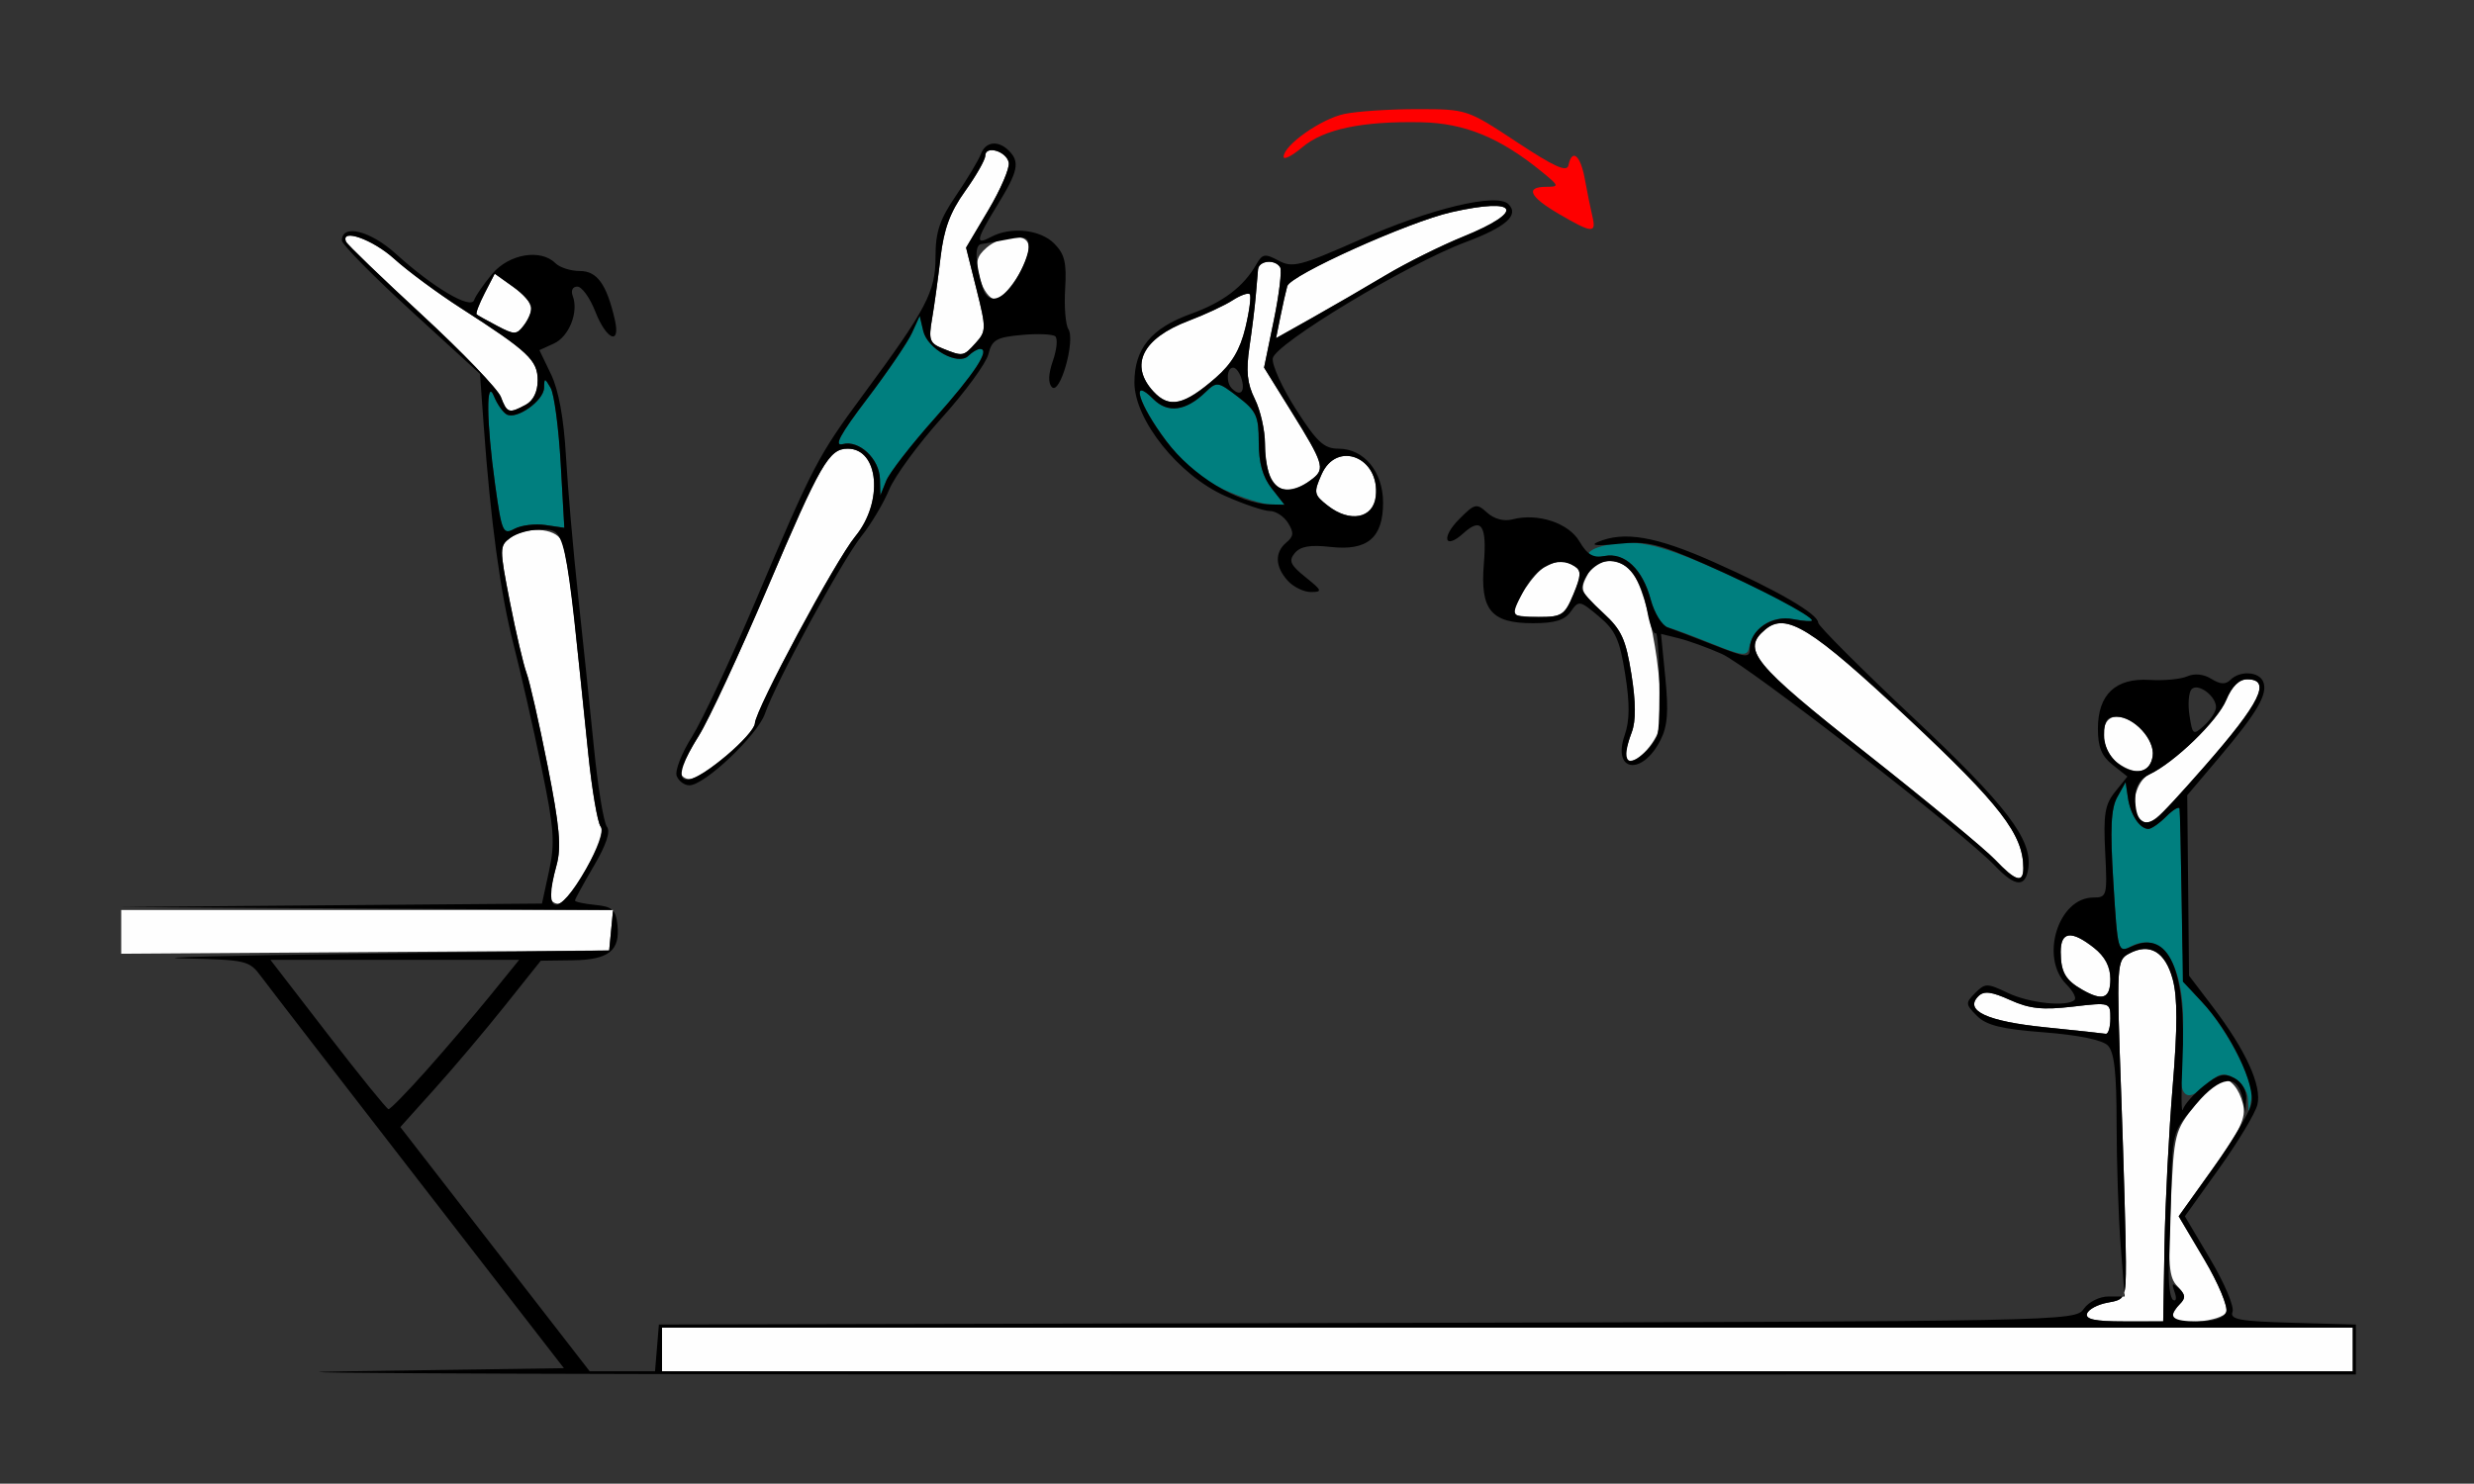 <?xml version="1.0" encoding="UTF-8" standalone="no"?>
<!-- Created with Inkscape (http://www.inkscape.org/) -->

<svg
   xmlns:dc="http://purl.org/dc/elements/1.1/"
   xmlns:cc="http://creativecommons.org/ns#"
   xmlns:rdf="http://www.w3.org/1999/02/22-rdf-syntax-ns#"
   xmlns:svg="http://www.w3.org/2000/svg"
   xmlns="http://www.w3.org/2000/svg"
   xmlns:sodipodi="http://sodipodi.sourceforge.net/DTD/sodipodi-0.dtd"
   xmlns:inkscape="http://www.inkscape.org/namespaces/inkscape"
   id="svg3426"
   version="1.1"
   inkscape:version="0.91 r13725"
   width="371.963"
   height="223.125"
   viewBox="0 0 371.963 223.125"
   sodipodi:docname="bb910602.svg">
  <rect x="0" y="0" width="371.963" height="223.125" fill="#333333" stroke="none"/>
  <defs
     id="defs3430" />
  <sodipodi:namedview
     pagecolor="#ffffff"
     bordercolor="#666666"
     borderopacity="1"
     objecttolerance="10"
     gridtolerance="10"
     guidetolerance="10"
     inkscape:pageopacity="0"
     inkscape:pageshadow="2"
     inkscape:window-width="1430"
     inkscape:window-height="825"
     id="namedview3428"
     showgrid="false"
     inkscape:zoom="1.4364146"
     inkscape:cx="123.19758"
     inkscape:cy="126.67757"
     inkscape:window-x="0"
     inkscape:window-y="0"
     inkscape:window-maximized="0"
     inkscape:current-layer="svg3426" />
  <g
     id="g3436"
     transform="translate(3.271,2.788)">
    <path
       style="fill:#fefefe"
       d="m 96.262,200.156 0,-3.281 127.103,0 127.103,0 0,3.281 0,3.281 -127.103,0 -127.103,0 0,-3.281 z m 214.252,-5.391 c 0.214,-0.645 1.616,-1.389 3.115,-1.654 2.655,-0.47 2.727,-0.63 2.727,-6.094 0,-3.086 -0.322,-14.558 -0.716,-25.492 -0.701,-19.463 -0.675,-19.903 1.204,-20.911 3.094,-1.661 5.439,-0.269 6.556,3.89 0.726,2.706 0.722,7.241 -0.015,16.115 -0.564,6.792 -1.115,17.517 -1.224,23.832 l -0.197,11.483 -5.919,0.002 c -4.32,9.4e-4 -5.814,-0.315 -5.53,-1.17 z m 12.851,0.422 c 0,-0.412 0.508,-1.259 1.128,-1.882 0.881,-0.884 0.797,-1.464 -0.385,-2.649 -1.284,-1.288 -1.436,-3.166 -1.005,-12.415 0.499,-10.696 0.568,-10.971 3.718,-14.882 1.766,-2.191 3.497,-3.978 3.848,-3.97 1.445,0.033 2.722,1.537 3.293,3.879 0.495,2.03 -0.338,3.807 -4.533,9.672 l -5.139,7.186 3.845,6.493 c 2.121,3.581 3.603,7.126 3.305,7.906 -0.568,1.485 -8.076,2.101 -8.076,0.663 z m -19.159,-43.485 c -8.719,-0.889 -12.193,-2.503 -10.038,-4.665 0.84,-0.842 1.96,-0.71 4.778,0.564 2.906,1.315 4.88,1.525 9.377,1.002 5.68,-0.661 5.696,-0.656 5.696,1.773 0,1.34 -0.315,2.379 -0.701,2.31 -0.386,-0.07 -4.486,-0.512 -9.112,-0.983 z m 5.607,-5.636 c -2.551,-1.451 -3.24,-2.652 -3.257,-5.677 -0.017,-3.113 1.6,-3.318 5,-0.635 1.658,1.309 2.462,2.839 2.462,4.688 0,2.934 -1.133,3.372 -4.206,1.624 z m -294.86,-8.713 0,-3.292 36.975,0 36.975,0 -0.293,3.047 -0.293,3.047 -36.682,0.245 -36.682,0.245 0,-3.292 z m 64.491,-5.402 c 0.003,-0.645 0.433,-2.715 0.955,-4.601 0.753,-2.72 0.474,-5.826 -1.35,-15.023 -1.265,-6.377 -2.687,-12.638 -3.161,-13.914 -0.474,-1.276 -1.599,-6.088 -2.501,-10.692 -1.575,-8.044 -1.573,-8.42 0.048,-9.609 2.42,-1.775 6.708,-1.552 7.732,0.403 0.473,0.902 1.341,6.281 1.93,11.953 0.589,5.672 1.525,14.742 2.082,20.156 0.556,5.414 1.393,10.319 1.86,10.899 1.045,1.301 -4.632,11.601 -6.395,11.601 -0.663,0 -1.203,-0.527 -1.2,-1.172 z m 217.226,-5.466 c -1.51,-1.588 -10.21,-8.781 -19.334,-15.984 -17.123,-13.518 -18.822,-15.602 -15.185,-18.63 3.132,-2.607 6.866,-0.28 21.429,13.352 13.903,13.015 17.354,17.497 17.354,22.541 0,2.336 -1.159,1.989 -4.264,-1.279 z m 21.71,-6.175 c -1.492,-1.497 -0.562,-5.665 1.48,-6.627 3.801,-1.79 10.265,-8.044 11.583,-11.207 0.848,-2.037 1.931,-3.104 3.149,-3.104 3.711,0 1.984,3.518 -6.444,13.125 -7.625,8.691 -8.33,9.255 -9.768,7.812 z M 99.065,113.285 c 0,-0.599 1.218,-3.025 2.707,-5.391 1.489,-2.365 6.176,-12.453 10.415,-22.416 7.894,-18.553 9.185,-20.791 11.991,-20.791 4.705,0 5.403,8.006 1.149,13.183 -2.991,3.64 -15.012,26.037 -15.107,28.145 -0.073,1.634 -7.972,8.359 -9.817,8.359 -0.736,0 -1.338,-0.49 -1.338,-1.09 z M 315.187,111.999 C 312.381,110.024 312.214,105 314.953,105 c 2.608,0 5.781,3.452 5.431,5.907 -0.366,2.568 -2.472,3.011 -5.198,1.092 z m -74.065,-1.313 c 0,-0.482 0.423,-1.993 0.94,-3.358 0.637,-1.68 0.62,-4.493 -0.052,-8.714 -0.839,-5.269 -1.491,-6.691 -4.211,-9.191 -3.564,-3.274 -3.632,-3.459 -2.251,-6.047 1.333,-2.498 5.208,-2.33 6.85,0.296 2.89,4.625 5.134,20.868 3.351,24.261 -1.642,3.125 -4.626,4.901 -4.626,2.753 z M 224.299,89.485 c 0,-1.507 3.065,-6.121 4.621,-6.957 2.159,-1.159 2.933,-1.184 4.56,-0.15 1.017,0.647 0.984,1.396 -0.186,4.204 C 231.989,89.717 231.557,90 228.085,90 c -2.082,0 -3.786,-0.232 -3.786,-0.515 z M 196.36,73.256 c -2.096,-1.639 -2.156,-1.936 -0.94,-4.691 2.3,-5.212 8.825,-2.568 8.154,3.304 -0.378,3.316 -3.885,3.99 -7.214,1.386 z m -8.453,-3.775 c -0.545,-1.022 -0.991,-3.509 -0.991,-5.526 0,-2.017 -0.684,-5.043 -1.52,-6.724 -1.161,-2.334 -1.352,-4.197 -0.81,-7.878 0.391,-2.652 0.815,-6.087 0.943,-7.634 0.128,-1.547 0.282,-3.34 0.342,-3.984 0.127,-1.348 2.548,-1.586 3.324,-0.327 0.286,0.465 -0.14,4.05 -0.947,7.966 l -1.468,7.121 4.273,6.878 c 4.601,7.404 4.896,8.335 3.105,9.772 -2.615,2.099 -5.236,2.24 -6.252,0.336 z M 72.037,56.914 C 71.589,55.733 66.237,50.164 60.144,44.54 54.051,38.915 48.925,33.976 48.754,33.563 c -0.863,-2.078 4.031,-0.339 7.246,2.575 2.018,1.829 6.54,5.172 10.049,7.429 10.132,6.517 11.521,7.824 11.521,10.847 0,1.718 -0.661,3.063 -1.808,3.679 -2.513,1.349 -2.803,1.258 -3.726,-1.178 z m 98.13,-0.801 c -3.692,-3.975 -1.703,-8.01 5.251,-10.65 2.469,-0.937 5.448,-2.326 6.62,-3.086 1.173,-0.76 2.336,-1.177 2.586,-0.926 0.25,0.25 -0.043,2.522 -0.651,5.049 -0.795,3.304 -2.045,5.414 -4.455,7.516 -4.754,4.147 -6.984,4.647 -9.352,2.097 z m -31.717,-6.492 c -1.943,-0.78 -2.132,-1.302 -1.599,-4.394 0.333,-1.93 0.91,-6.107 1.284,-9.282 0.507,-4.318 1.441,-6.839 3.702,-9.997 1.663,-2.323 3.023,-4.712 3.023,-5.31 0,-1.628 3.205,-0.692 3.536,1.032 0.158,0.821 -1.222,4.033 -3.066,7.138 l -3.353,5.646 1.562,6.238 c 1.483,5.921 1.477,6.332 -0.105,8.086 -1.866,2.068 -1.915,2.076 -4.983,0.844 z M 71.495,46.229 c -1.542,-0.812 -2.94,-1.592 -3.106,-1.734 -0.166,-0.142 0.378,-1.578 1.21,-3.192 l 1.512,-2.934 2.762,1.973 c 3.016,2.155 3.381,3.488 1.594,5.831 -1.069,1.402 -1.406,1.406 -3.972,0.055 z M 189.22,44.893 c 0.352,-1.746 0.822,-3.837 1.046,-4.646 0.458,-1.657 18.224,-9.663 24.687,-11.125 10.149,-2.295 11.181,-0.151 1.769,3.673 -3.336,1.355 -8.568,3.96 -11.627,5.789 -3.059,1.828 -8.027,4.71 -11.038,6.404 l -5.476,3.08 0.639,-3.174 z m -45.16,-5.752 c -0.709,-2.533 -0.539,-3.323 1.011,-4.688 1.025,-0.902 2.869,-1.641 4.097,-1.641 1.505,0 2.232,0.535 2.229,1.641 -0.006,2.434 -3.498,7.734 -5.096,7.734 -0.769,0 -1.77,-1.36 -2.242,-3.047 z"
       id="path3446"
       inkscape:connector-curvature="0" />
    <path
       style="fill:#007f7f"
       d="m 334.707,162.455 c -0.07,-1.142 -1.008,-2.549 -2.085,-3.127 -1.614,-0.866 -2.34,-0.691 -4.136,1.003 -3.411,3.214 -4.45,1.654 -3.725,-5.591 1.11,-11.089 -2.42,-18.015 -7.729,-15.165 -1.838,0.986 -1.917,0.689 -2.558,-9.614 -0.507,-8.146 -0.37,-11.157 0.589,-12.875 l 1.251,-2.242 0.344,2.344 c 0.374,2.547 1.781,4.688 3.083,4.688 0.451,0 1.661,-0.844 2.689,-1.875 1.028,-1.031 1.925,-1.559 1.993,-1.172 0.068,0.387 0.208,6.398 0.311,13.359 0.187,12.592 0.202,12.671 2.92,15.559 3.902,4.144 8.061,12.199 7.583,14.686 l -0.404,2.099 -0.127,-2.076 z m -80.501,-68.392 c -2.827,-1.143 -5.847,-2.267 -6.712,-2.498 -0.882,-0.235 -2.008,-2.045 -2.566,-4.125 -1.264,-4.708 -3.918,-7.192 -7.045,-6.593 -2.93,0.562 -3.158,-0.73 -0.266,-1.507 4.46,-1.199 8.245,-0.456 16.581,3.256 8.23,3.664 14.961,7.221 14.961,7.906 0,0.174 -1.372,0.094 -3.048,-0.179 -3.139,-0.511 -5.708,1.241 -6.435,4.388 -0.283,1.227 -1.061,1.134 -5.47,-0.648 z M 71.163,70.038 c -1.301,-9.339 -1.375,-16.248 -0.141,-13.181 0.445,1.107 1.278,2.304 1.851,2.659 1.458,0.904 5.626,-2.035 5.66,-3.991 0.027,-1.513 0.091,-1.511 0.988,0.033 0.528,0.909 1.205,6.013 1.506,11.342 l 0.547,9.689 -2.829,-0.417 c -1.556,-0.229 -3.657,0.028 -4.67,0.572 -1.729,0.928 -1.906,0.52 -2.912,-6.706 z M 180.713,70.827 c -3.435,-1.567 -5.895,-3.643 -8.645,-7.297 -4.152,-5.516 -5.482,-9.861 -1.927,-6.295 2.156,2.163 4.869,1.808 7.807,-1.02 1.728,-1.663 1.872,-1.643 4.907,0.678 2.771,2.12 3.126,2.897 3.126,6.842 0,3.082 0.595,5.209 1.937,6.92 l 1.937,2.47 -2.171,-0.054 c -1.194,-0.03 -4.331,-1.04 -6.972,-2.244 z m -51.682,-1.541 c -0.075,-3.063 -3.12,-5.932 -5.605,-5.28 -1.373,0.36 -0.393,-1.456 3.695,-6.842 3.06,-4.033 6.086,-8.482 6.725,-9.888 l 1.161,-2.556 0.527,2.25 c 0.643,2.746 5.263,5.294 6.801,3.751 0.566,-0.568 1.353,-1.033 1.748,-1.033 1.606,0 -0.792,3.665 -6.844,10.461 -3.517,3.949 -6.789,8.168 -7.271,9.375 l -0.877,2.195 -0.059,-2.433 z"
       id="path3442"
       inkscape:connector-curvature="0" />
    <path
       style="fill:#fe0000"
       d="m 231.075,29.367 c -4.393,-2.566 -5.077,-4.052 -1.869,-4.059 1.99,-0.004 1.953,-0.127 -0.701,-2.293 -6.259,-5.107 -11.568,-7.285 -18.079,-7.418 -8.906,-0.182 -14.659,1.028 -17.898,3.762 -1.544,1.304 -2.808,1.948 -2.808,1.433 0,-1.738 5.635,-5.711 9.14,-6.445 1.912,-0.4 6.842,-0.725 10.954,-0.723 7.45,0.005 7.503,0.023 14.953,4.944 5.679,3.751 7.549,4.593 7.779,3.498 0.542,-2.588 1.812,-1.518 2.461,2.074 0.349,1.934 0.862,4.465 1.14,5.625 0.621,2.595 -0.035,2.544 -5.072,-0.398 z"
       id="path3440"
       inkscape:connector-curvature="0" />
    <path
       style="fill:#000000"
       d="M 47.998,203.457 81.51,202.969 59.68,174.777 C 47.674,159.271 37.015,145.455 35.993,144.074 c -1.787,-2.417 -2.227,-2.519 -11.682,-2.729 -5.404,-0.12 6.787,-0.436 27.091,-0.703 l 36.916,-0.485 0.293,-3.047 0.293,-3.047 -37.209,-0.222 -37.209,-0.222 31.863,-0.259 31.863,-0.259 1.066,-4.91 C 80.201,123.943 80.044,121.828 78.114,112.5 76.888,106.57 75.004,98.288 73.927,94.095 71.964,86.447 70.488,75.594 69.452,61.177 l -0.556,-7.73 -10.383,-9.51 c -5.71,-5.231 -10.383,-9.979 -10.383,-10.552 0,-2.55 4.267,-1.494 8.134,2.013 5.577,5.058 11.264,8.415 11.754,6.939 0.211,-0.636 1.433,-2.406 2.714,-3.934 2.524,-3.009 7.294,-3.815 9.506,-1.606 0.646,0.645 2.297,1.172 3.67,1.172 2.595,0 4.016,1.967 5.247,7.266 0.93,4.002 -1.239,3.133 -2.924,-1.172 -0.808,-2.062 -2.022,-3.75 -2.699,-3.75 -0.711,0 -1.003,0.595 -0.692,1.408 0.92,2.404 -0.546,6.108 -2.831,7.153 l -2.182,0.997 1.748,3.63 c 1.146,2.38 1.92,6.626 2.246,12.33 0.273,4.785 1.091,14.185 1.816,20.888 0.725,6.703 1.802,17.039 2.394,22.969 0.591,5.93 1.467,11.264 1.947,11.855 0.574,0.706 -0.098,2.726 -1.964,5.901 -1.56,2.655 -2.837,4.992 -2.837,5.195 0,0.202 1.367,0.5 3.037,0.662 2.549,0.247 3.086,0.718 3.339,2.929 0.451,3.949 -1.263,5.325 -6.724,5.398 l -4.792,0.064 -5.368,6.733 c -2.952,3.703 -7.705,9.331 -10.561,12.507 l -5.192,5.775 14.236,18.366 14.236,18.366 4.913,0 4.913,0 0.29,-3.516 0.29,-3.516 106.457,-0.238 c 105.185,-0.236 106.472,-0.261 107.763,-2.109 0.734,-1.051 2.368,-1.871 3.728,-1.871 l 2.422,0 -0.6,-7.734 c -0.33,-4.254 -0.603,-12.45 -0.606,-18.214 -0.004,-7.789 -0.346,-10.821 -1.33,-11.809 -0.823,-0.825 -4.451,-1.57 -9.577,-1.965 -6.397,-0.493 -8.666,-1.052 -10.094,-2.484 -1.733,-1.739 -1.748,-1.942 -0.255,-3.44 1.493,-1.497 1.786,-1.497 4.909,-0.004 3.236,1.548 8.939,2.14 10.033,1.042 0.3,-0.301 -0.261,-1.355 -1.246,-2.344 -4.018,-4.031 -1.207,-13.047 4.068,-13.047 2.042,0 2.108,-0.254 1.778,-6.814 -0.288,-5.712 -0.045,-7.184 1.5,-9.098 l 1.843,-2.284 -2.219,-1.751 c -1.663,-1.312 -2.219,-2.674 -2.219,-5.433 0,-5.163 2.651,-7.664 7.788,-7.347 2.142,0.132 4.686,-0.11 5.654,-0.539 1.087,-0.482 2.468,-0.335 3.615,0.383 1.331,0.834 2.141,0.876 2.867,0.148 1.438,-1.443 4.342,-1.256 4.944,0.319 0.698,1.825 -0.915,4.59 -6.601,11.314 l -4.838,5.721 0.135,13.566 0.135,13.566 3.556,4.671 c 4.991,6.557 7.429,11.912 6.718,14.755 -0.323,1.29 -2.907,5.59 -5.742,9.554 l -5.155,7.208 3.845,6.493 c 2.115,3.571 3.608,7.114 3.317,7.873 -0.44,1.15 1.064,1.425 9.01,1.647 l 9.538,0.267 0,3.75 0,3.75 -168.224,0.019 c -92.523,0.011 -153.144,-0.2 -134.712,-0.469 z m 302.469,-3.3 0,-3.281 -127.103,0 -127.103,0 0,3.281 0,3.281 127.103,0 127.103,0 0,-3.281 z m -28.307,-15.705 c 0.109,-6.315 0.659,-17.04 1.224,-23.832 0.737,-8.874 0.742,-13.409 0.015,-16.115 -1.116,-4.159 -3.462,-5.551 -6.556,-3.89 -1.879,1.009 -1.904,1.448 -1.204,20.911 0.394,10.935 0.716,22.406 0.716,25.492 0,5.464 -0.071,5.624 -2.727,6.094 -1.5,0.265 -2.902,1.01 -3.115,1.654 -0.284,0.855 1.21,1.171 5.53,1.17 l 5.919,-0.002 0.197,-11.483 z m 9.28,10.073 c 0.298,-0.779 -1.184,-4.325 -3.305,-7.906 l -3.845,-6.493 5.155,-7.208 c 2.835,-3.964 5.426,-8.292 5.758,-9.618 0.719,-2.874 -3.14,-10.87 -7.465,-15.464 l -2.817,-2.993 -0.188,-12.656 c -0.103,-6.961 -0.243,-12.973 -0.311,-13.359 -0.068,-0.387 -0.965,0.141 -1.993,1.172 -1.028,1.031 -2.238,1.875 -2.689,1.875 -1.302,0 -2.709,-2.14 -3.083,-4.688 l -0.344,-2.344 -1.251,2.242 c -0.958,1.716 -1.097,4.725 -0.592,12.83 0.659,10.587 0.66,10.588 2.789,9.614 5.554,-2.538 8.213,3.465 7.606,17.171 -0.214,4.822 -0.187,8.135 0.059,7.361 0.246,-0.773 1.666,-2.377 3.154,-3.564 2.191,-1.747 3.067,-1.964 4.603,-1.139 1.115,0.598 1.845,1.875 1.77,3.095 l -0.127,2.076 -0.395,-2.03 c -0.747,-3.845 -3.303,-3.559 -7.059,0.788 -3.408,3.946 -3.507,4.268 -3.68,12.023 -0.098,4.383 -0.264,9.976 -0.369,12.429 -0.105,2.453 0.179,4.69 0.632,4.971 0.453,0.281 0.556,-0.25 0.229,-1.179 -0.486,-1.381 -0.364,-1.475 0.665,-0.517 0.979,0.911 1.01,1.422 0.138,2.297 -1.935,1.941 -1.246,2.625 2.646,2.625 2.495,0 3.95,-0.477 4.308,-1.413 z M 60.825,158.203 c 2.87,-3.222 7.185,-8.285 9.59,-11.249 l 4.372,-5.391 -18.7,0 -18.7,0 8.643,11.21 c 4.753,6.166 8.853,11.228 9.11,11.249 0.257,0.021 2.815,-2.597 5.685,-5.82 z m 253.193,-7.826 c 0,-2.429 -0.016,-2.434 -5.696,-1.773 -4.497,0.524 -6.471,0.313 -9.377,-1.002 -2.818,-1.274 -3.938,-1.407 -4.778,-0.564 -2.155,2.162 1.319,3.776 10.038,4.665 4.626,0.471 8.727,0.914 9.112,0.983 0.386,0.07 0.701,-0.97 0.701,-2.31 z m 0,-5.934 c 0,-1.848 -0.804,-3.379 -2.462,-4.688 -3.4,-2.683 -5.017,-2.478 -5,0.635 0.017,3.024 0.706,4.226 3.257,5.677 3.072,1.748 4.206,1.31 4.206,-1.624 z M 84.868,127.853 c 1.936,-3.381 2.715,-5.651 2.171,-6.328 -0.466,-0.581 -1.303,-5.485 -1.86,-10.899 -3.626,-35.282 -3.288,-33.75 -7.463,-33.75 -1.426,0 -3.352,0.557 -4.28,1.238 -1.622,1.19 -1.624,1.565 -0.048,9.609 0.902,4.604 2.027,9.416 2.501,10.692 0.474,1.276 1.896,7.538 3.161,13.914 1.824,9.197 2.103,12.303 1.35,15.023 -2.124,7.672 0.213,7.934 4.469,0.501 z m 236.168,-7.632 c 0.519,-0.379 3.719,-3.853 7.111,-7.72 8.428,-9.607 10.155,-13.125 6.444,-13.125 -1.218,0 -2.301,1.067 -3.149,3.104 -1.317,3.163 -7.781,9.417 -11.583,11.207 -1.41,0.664 -2.103,1.816 -2.103,3.496 0,3.441 1.203,4.555 3.279,3.038 z m -0.652,-9.313 C 320.735,108.452 317.561,105 314.953,105 c -1.446,0 -1.869,0.625 -1.869,2.759 0,4.829 6.652,7.697 7.3,3.148 z m 9.522,-7.344 c 0,-1.695 -2.738,-3.702 -3.678,-2.695 -0.437,0.468 -0.579,2.241 -0.315,3.941 0.459,2.958 0.555,3.022 2.236,1.495 0.966,-0.877 1.757,-2.111 1.757,-2.741 z M 78.745,76.173 l 2.829,0.417 -0.547,-9.689 C 80.726,61.571 80.048,56.468 79.521,55.559 78.624,54.015 78.56,54.012 78.533,55.525 c -0.034,1.956 -4.202,4.895 -5.66,3.991 -0.573,-0.355 -1.406,-1.552 -1.851,-2.659 -1.234,-3.068 -1.16,3.841 0.141,13.181 1.007,7.227 1.184,7.634 2.912,6.706 1.012,-0.543 3.114,-0.801 4.67,-0.572 z M 75.762,58.092 c 1.147,-0.616 1.808,-1.961 1.808,-3.679 0,-3.023 -1.389,-4.33 -11.521,-10.847 -3.509,-2.257 -8.031,-5.6 -10.049,-7.429 -3.215,-2.914 -8.109,-4.653 -7.246,-2.575 0.171,0.413 5.297,5.352 11.39,10.977 6.093,5.625 11.445,11.193 11.893,12.375 0.923,2.436 1.212,2.527 3.726,1.178 z m 0.873,-14.614 c 0,-0.64 -1.243,-2.051 -2.762,-3.136 l -2.762,-1.973 -1.512,2.934 c -0.832,1.614 -1.376,3.05 -1.21,3.192 0.166,0.142 1.564,0.922 3.106,1.734 2.566,1.351 2.903,1.346 3.972,-0.055 0.643,-0.842 1.168,-2.055 1.168,-2.695 z M 296.684,127.434 c -4.686,-4.94 -37.122,-30.11 -41.077,-31.877 -2.056,-0.918 -4.955,-1.973 -6.442,-2.343 l -2.704,-0.673 0.653,6.645 c 0.502,5.11 0.325,7.28 -0.766,9.397 -2.769,5.371 -7.258,4.673 -5.345,-0.831 0.756,-2.177 0.774,-4.73 0.065,-9.186 -0.824,-5.176 -1.463,-6.573 -3.959,-8.664 -2.865,-2.399 -3.022,-2.426 -4.207,-0.729 -0.914,1.309 -2.385,1.764 -5.706,1.764 -6.292,0 -7.945,-1.999 -7.373,-8.916 0.481,-5.815 -0.356,-7.077 -3.064,-4.619 -2.842,2.58 -3.403,0.65 -0.622,-2.14 2.329,-2.336 2.592,-2.396 4.191,-0.945 1.036,0.94 2.513,1.336 3.763,1.009 3.823,-1.003 8.46,0.515 10.104,3.308 1.183,2.009 2.074,2.523 3.802,2.192 2.995,-0.574 5.688,1.979 6.917,6.558 0.539,2.007 1.694,3.895 2.566,4.194 0.873,0.3 4.005,1.494 6.96,2.655 4.905,1.926 5.374,1.969 5.374,0.49 0,-2.782 3.341,-5.038 6.517,-4.401 1.556,0.312 2.829,0.407 2.829,0.211 0,-0.697 -8.069,-4.946 -16.09,-8.472 -7.127,-3.133 -8.764,-3.515 -13.084,-3.053 -3.089,0.33 -4.238,0.23 -3.069,-0.269 3.981,-1.696 8.739,-0.886 17.405,2.966 9.614,4.273 15.772,7.85 15.772,9.162 0,0.465 6.414,6.88 14.252,14.255 14.112,13.277 17.979,18.348 17.33,22.723 -0.427,2.881 -1.989,2.752 -4.992,-0.413 z m 4.25,0.332 c 0,-5.044 -3.451,-9.526 -17.354,-22.541 -14.563,-13.632 -18.297,-15.959 -21.429,-13.352 -3.637,3.028 -1.938,5.112 15.185,18.63 9.124,7.203 17.824,14.396 19.334,15.984 3.106,3.268 4.264,3.615 4.264,1.279 z m -56.609,-17.676 c 0.808,-0.81 1.551,-1.97 1.652,-2.578 0.475,-2.863 0.214,-15.399 -0.315,-15.078 -0.329,0.2 -0.886,-1.215 -1.237,-3.144 -0.901,-4.948 -2.926,-7.726 -5.629,-7.726 -1.992,0 -4.217,2.251 -4.217,4.265 0,0.351 1.448,1.969 3.219,3.596 2.721,2.5 3.372,3.922 4.211,9.191 0.672,4.221 0.689,7.034 0.052,8.714 -1.673,4.415 -0.641,5.674 2.264,2.761 z M 233.294,86.583 c 1.17,-2.809 1.203,-3.558 0.186,-4.204 -2.574,-1.637 -5.752,-0.062 -7.77,3.853 C 223.782,89.971 223.8,90 228.085,90 c 3.472,0 3.904,-0.283 5.209,-3.417 z M 98.47,113.909 c -0.295,-0.772 0.728,-3.409 2.273,-5.859 1.546,-2.451 5.847,-11.628 9.558,-20.393 8.674,-20.487 9.375,-21.831 16.211,-31.092 9.547,-12.935 10.871,-15.458 10.871,-20.721 0,-3.776 0.607,-5.588 3.101,-9.253 1.705,-2.507 3.374,-5.297 3.709,-6.199 0.705,-1.901 2.606,-2.133 4.218,-0.516 1.684,1.69 1.394,3.091 -1.682,8.105 -3.281,5.348 -3.452,6.184 -0.996,4.865 2.963,-1.591 7.377,-1.132 9.488,0.986 1.576,1.581 1.893,2.885 1.651,6.797 -0.165,2.662 0.054,5.401 0.487,6.086 1.077,1.706 -1.255,9.939 -2.471,8.72 -0.597,-0.599 -0.545,-1.981 0.148,-3.976 0.585,-1.682 0.742,-3.332 0.35,-3.666 -0.392,-0.334 -2.675,-0.427 -5.073,-0.205 -3.791,0.35 -4.441,0.727 -4.982,2.89 -0.342,1.368 -3.492,5.676 -7,9.573 -3.508,3.897 -7.067,8.749 -7.91,10.783 -0.843,2.034 -2.713,5.177 -4.155,6.985 -2.93,3.673 -12.938,22.078 -14.529,26.722 -1.1,3.208 -9.073,10.773 -11.355,10.773 -0.756,0 -1.616,-0.632 -1.911,-1.404 z m 7.482,-3.049 c 2.315,-1.934 4.237,-4.113 4.269,-4.844 0.095,-2.109 12.116,-24.505 15.107,-28.145 4.254,-5.177 3.557,-13.183 -1.149,-13.183 -2.806,0 -4.097,2.238 -11.991,20.791 -4.239,9.963 -8.926,20.051 -10.415,22.416 -4.671,7.421 -2.771,8.769 4.179,2.965 z m 31.287,-50.711 c 6.053,-6.796 8.45,-10.461 6.844,-10.461 -0.395,0 -1.182,0.465 -1.748,1.033 -1.538,1.543 -6.158,-1.005 -6.801,-3.751 l -0.527,-2.25 -1.161,2.556 c -0.639,1.406 -3.665,5.855 -6.725,9.888 -4.087,5.386 -5.068,7.202 -3.695,6.842 2.485,-0.652 5.531,2.217 5.605,5.28 l 0.059,2.433 0.877,-2.195 c 0.482,-1.207 3.754,-5.426 7.271,-9.375 z m 6.195,-11.371 c 1.582,-1.754 1.588,-2.165 0.105,-8.086 l -1.562,-6.238 3.353,-5.646 c 1.844,-3.105 3.224,-6.317 3.066,-7.138 -0.331,-1.725 -3.536,-2.66 -3.536,-1.032 0,0.598 -1.36,2.988 -3.023,5.31 -2.261,3.158 -3.194,5.679 -3.702,9.997 -0.373,3.176 -0.951,7.353 -1.284,9.282 -0.533,3.092 -0.344,3.613 1.599,4.394 3.069,1.233 3.118,1.224 4.983,-0.844 z m 6.109,-9.636 c 1.019,-1.676 1.854,-3.833 1.855,-4.794 0.003,-1.468 -0.482,-1.653 -3.034,-1.156 -1.671,0.325 -3.523,0.654 -4.115,0.731 -1.018,0.133 -0.922,2.751 0.243,6.625 0.771,2.561 3.02,1.935 5.051,-1.406 z m 40.789,45.395 c -1.909,-2.116 -1.978,-4.259 -0.187,-5.751 1.089,-0.906 1.137,-1.491 0.242,-2.927 -0.615,-0.987 -1.845,-1.795 -2.735,-1.795 -0.89,0 -3.906,-1.015 -6.702,-2.255 -6.987,-3.1 -13.659,-11.438 -13.66,-17.071 -7.8e-4,-5.111 2.518,-8.17 8.505,-10.33 4.81,-1.735 7.902,-4.076 9.818,-7.432 0.916,-1.603 1.298,-1.669 3.341,-0.572 2.086,1.12 3.241,0.826 12.05,-3.067 10.813,-4.778 20.776,-7.174 22.528,-5.417 1.643,1.648 -0.387,3.436 -6.492,5.721 -8.692,3.253 -28.685,15.316 -28.957,17.473 -0.129,1.021 1.459,4.493 3.527,7.716 3.142,4.895 4.192,5.859 6.379,5.859 3.818,0 6.682,3.479 6.682,8.118 0,5.298 -2.356,7.282 -7.904,6.655 -3.047,-0.344 -4.531,-0.089 -5.369,0.924 -0.958,1.158 -0.679,1.784 1.618,3.628 2.494,2.002 2.578,2.229 0.818,2.233 -1.077,0.003 -2.654,-0.767 -3.505,-1.71 z m 13.243,-12.665 c 0.67,-5.872 -5.855,-8.516 -8.154,-3.304 -1.216,2.755 -1.156,3.051 0.94,4.691 3.329,2.604 6.836,1.93 7.214,-1.386 z M 187.918,70.655 c -1.342,-1.711 -1.937,-3.838 -1.937,-6.92 0,-3.945 -0.355,-4.721 -3.126,-6.842 -3.034,-2.321 -3.179,-2.341 -4.907,-0.678 -2.938,2.828 -5.651,3.183 -7.807,1.02 -3.555,-3.566 -2.225,0.778 1.927,6.295 3.922,5.211 10.814,9.421 15.617,9.541 l 2.171,0.054 -1.937,-2.47 z m 6.241,-1.509 c 1.791,-1.437 1.495,-2.368 -3.105,-9.772 l -4.273,-6.878 1.468,-7.121 c 0.807,-3.917 1.234,-7.501 0.947,-7.966 -0.776,-1.259 -3.198,-1.021 -3.324,0.327 -0.061,0.645 -0.215,2.438 -0.342,3.984 -0.128,1.547 -0.552,4.982 -0.943,7.634 -0.542,3.681 -0.351,5.545 0.81,7.878 0.836,1.681 1.52,4.707 1.52,6.724 0,6.723 2.817,8.742 7.243,5.19 z m -14.64,-15.129 c 2.41,-2.102 3.66,-4.212 4.455,-7.516 0.608,-2.526 0.9,-4.798 0.651,-5.049 -0.25,-0.25 -1.413,0.166 -2.586,0.926 -1.173,0.76 -4.152,2.149 -6.62,3.086 -6.954,2.64 -8.944,6.674 -5.251,10.65 2.368,2.55 4.598,2.05 9.352,-2.097 z m 3.93,0.359 c -0.269,-1.031 -0.86,-1.875 -1.314,-1.875 -0.966,0 -1.109,2.216 -0.203,3.125 1.225,1.229 1.997,0.593 1.517,-1.25 z m 21.647,-15.791 c 3.059,-1.828 8.292,-4.433 11.627,-5.789 9.412,-3.824 8.379,-5.968 -1.769,-3.673 -6.463,1.462 -24.229,9.467 -24.687,11.125 -0.224,0.81 -0.695,2.9 -1.046,4.646 l -0.639,3.174 5.476,-3.08 c 3.012,-1.694 7.979,-4.576 11.038,-6.404 z"
       id="path3438"
       inkscape:connector-curvature="0" />
  </g>
</svg>
